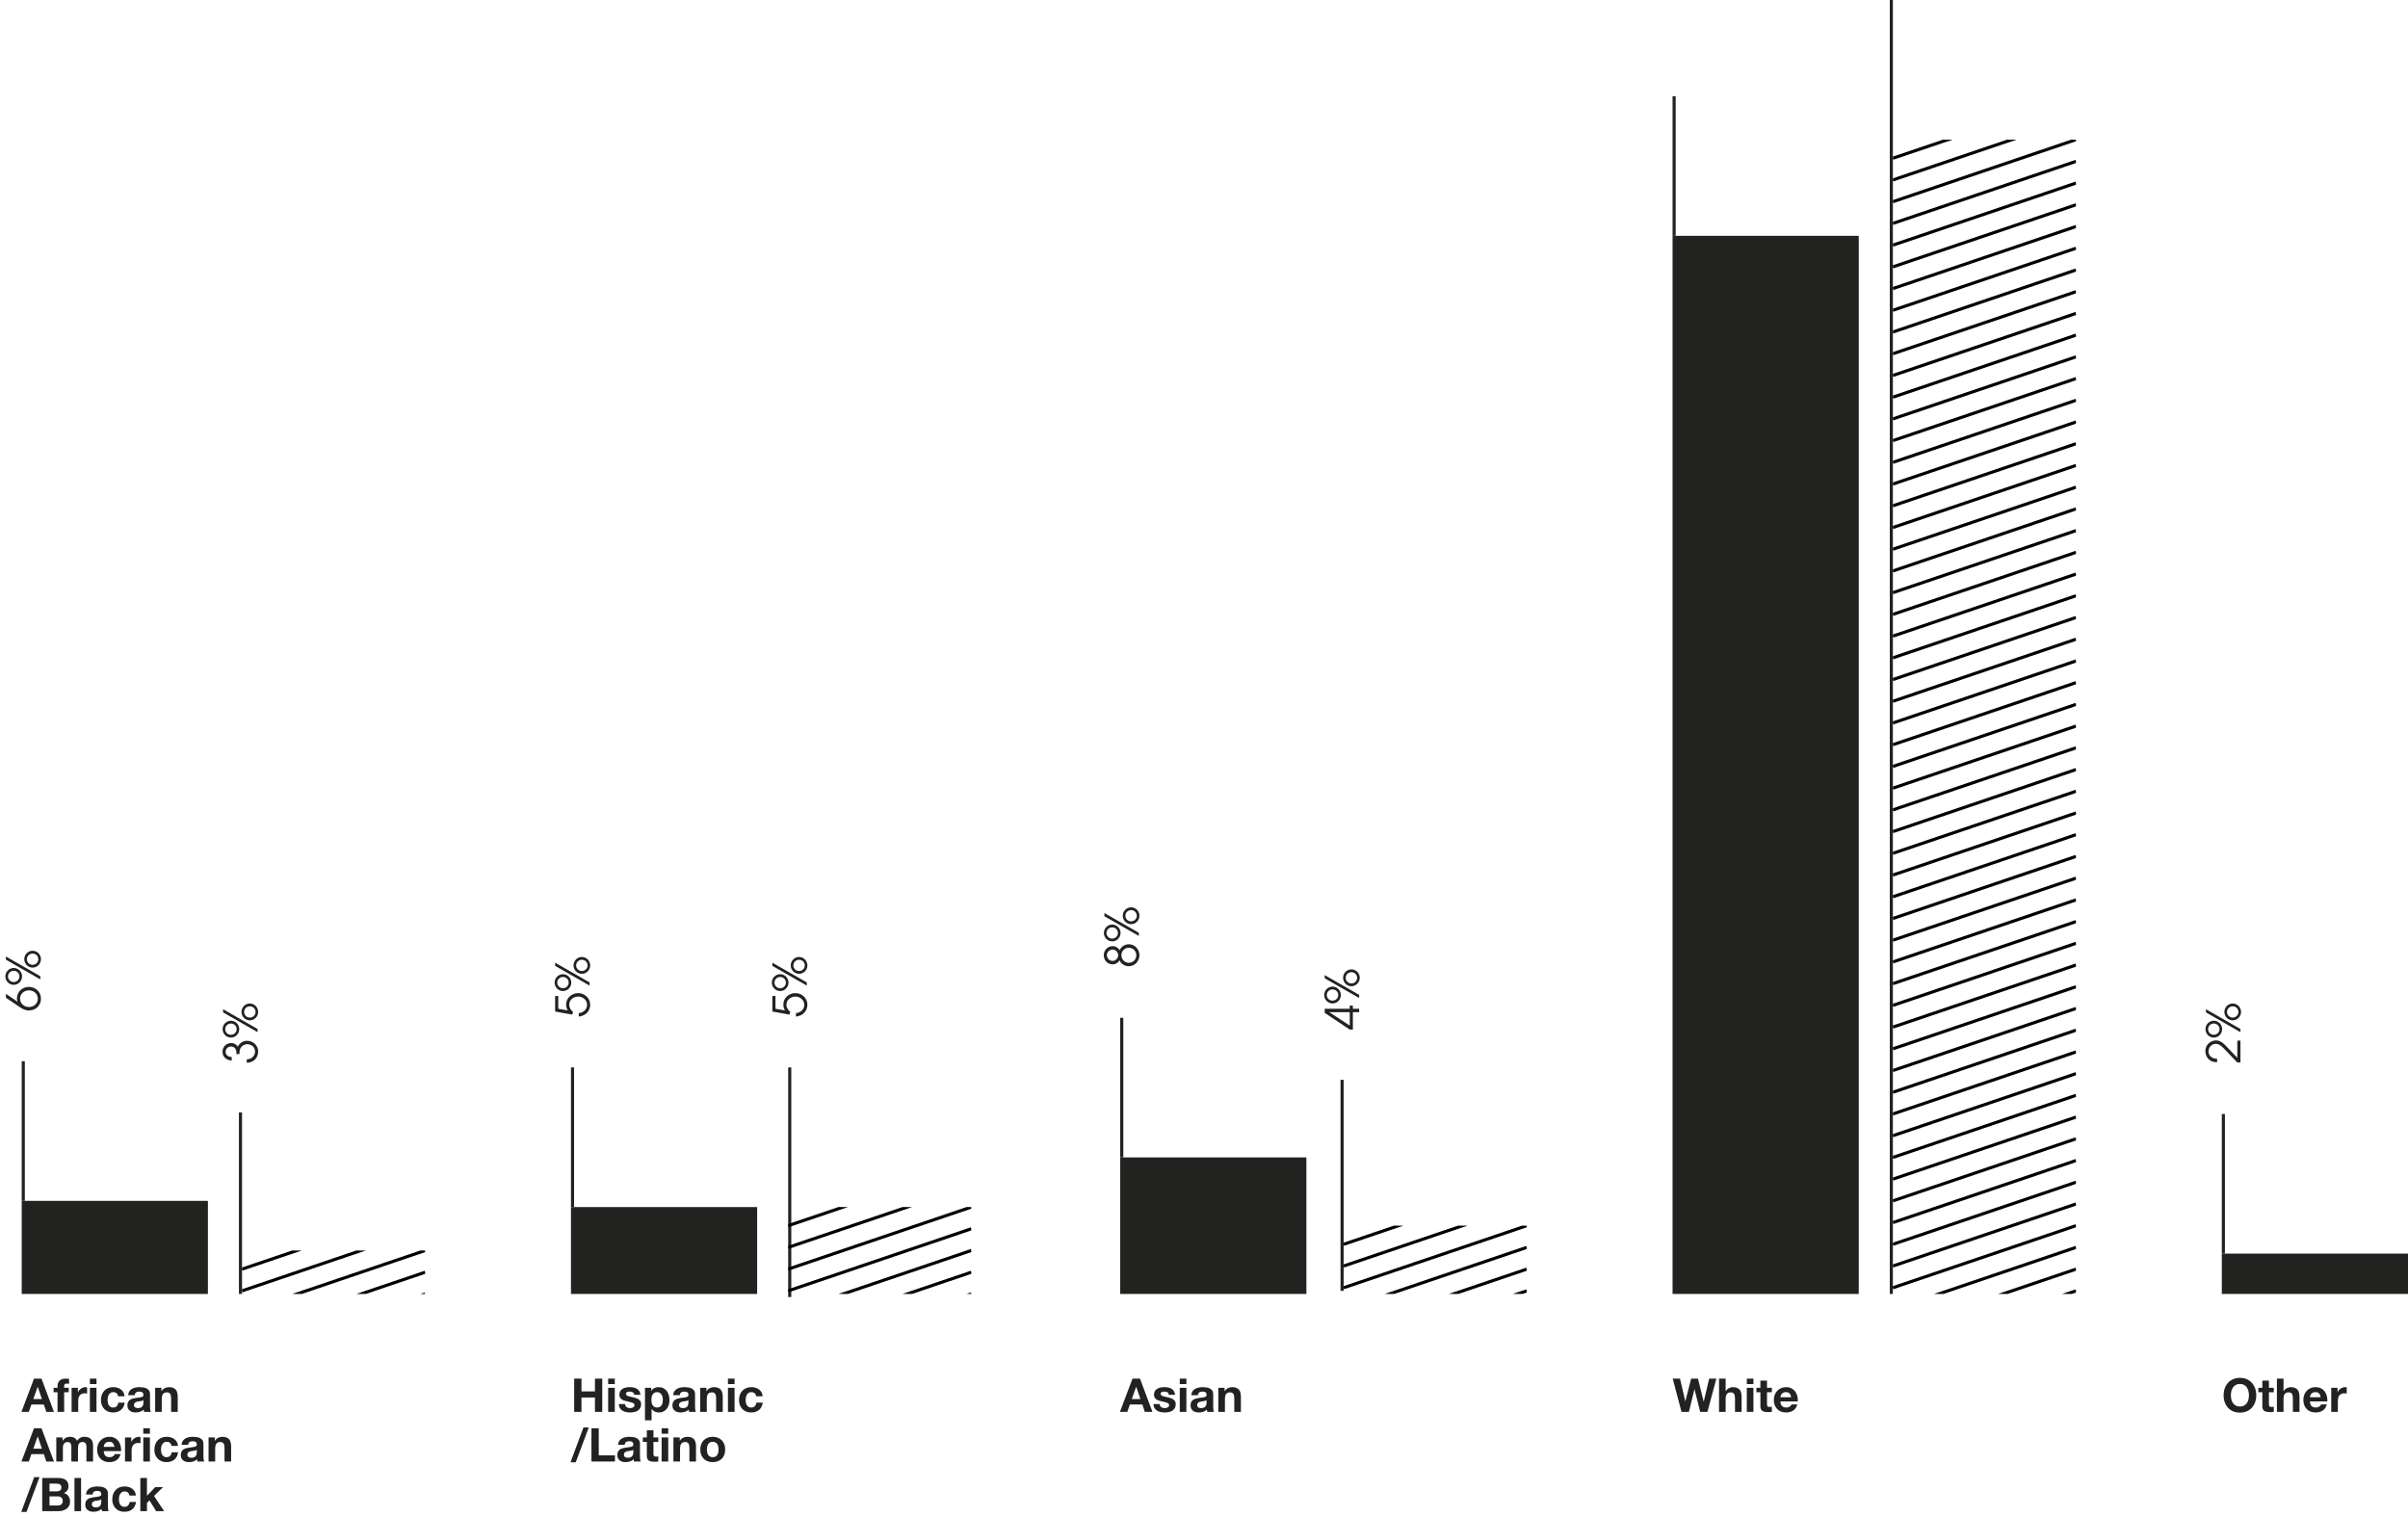 <svg width="776" height="489" viewBox="0 0 776 489" fill="none" xmlns="http://www.w3.org/2000/svg">
<path d="M9.31 318.05C7.18 318.05 5.455 319.625 5.455 321.785C5.455 322.145 5.545 322.505 5.695 322.82L5.68 322.85L1.915 320.285L1.915 321.545L5.995 324.305C7.015 324.995 7.975 325.64 9.25 325.64C11.47 325.64 13.195 324.11 13.195 321.845C13.195 319.655 11.47 318.05 9.31 318.05ZM9.325 319.16C10.87 319.16 12.19 320.24 12.19 321.845C12.19 323.405 10.87 324.53 9.355 324.53C7.825 324.53 6.46 323.45 6.46 321.845C6.46 320.255 7.795 319.16 9.325 319.16ZM4.42 311.949C2.935 311.949 1.735 313.179 1.735 314.664C1.735 316.149 2.935 317.379 4.42 317.379C5.905 317.379 7.105 316.149 7.105 314.664C7.105 313.179 5.905 311.949 4.42 311.949ZM1.9 308.244L1.9 309.264L13 315.624L13 314.604L1.9 308.244ZM10.51 306.399C9.025 306.399 7.825 307.629 7.825 309.114C7.825 310.599 9.025 311.829 10.51 311.829C11.995 311.829 13.195 310.599 13.195 309.114C13.195 307.629 11.995 306.399 10.51 306.399ZM4.42 312.849C5.44 312.849 6.265 313.644 6.265 314.664C6.265 315.684 5.44 316.479 4.42 316.479C3.4 316.479 2.575 315.684 2.575 314.664C2.575 313.644 3.4 312.849 4.42 312.849ZM10.51 307.299C11.53 307.299 12.355 308.094 12.355 309.114C12.355 310.134 11.53 310.929 10.51 310.929C9.49 310.929 8.665 310.134 8.665 309.114C8.665 308.094 9.49 307.299 10.51 307.299Z" fill="#222220"/>
<path d="M186.325 320.05C184.225 320.05 182.44 321.61 182.44 323.755C182.44 324.445 182.635 325.045 182.965 325.645L179.905 325.09L179.905 320.98L178.9 320.98L178.9 325.975L184.375 326.98L184.69 326.11C183.97 325.555 183.43 324.745 183.43 323.8C183.43 322.21 184.825 321.16 186.325 321.16C187.81 321.16 189.19 322.27 189.19 323.815C189.19 325.345 187.96 326.35 186.505 326.5L186.505 327.61C188.08 327.4 189.4 326.65 189.955 325.105C190.105 324.7 190.195 324.25 190.195 323.815C190.195 321.685 188.425 320.05 186.325 320.05ZM181.42 313.949C179.935 313.949 178.735 315.179 178.735 316.664C178.735 318.149 179.935 319.379 181.42 319.379C182.905 319.379 184.105 318.149 184.105 316.664C184.105 315.179 182.905 313.949 181.42 313.949ZM178.9 310.244L178.9 311.264L190 317.624L190 316.604L178.9 310.244ZM187.51 308.399C186.025 308.399 184.825 309.629 184.825 311.114C184.825 312.599 186.025 313.829 187.51 313.829C188.995 313.829 190.195 312.599 190.195 311.114C190.195 309.629 188.995 308.399 187.51 308.399ZM181.42 314.849C182.44 314.849 183.265 315.644 183.265 316.664C183.265 317.684 182.44 318.479 181.42 318.479C180.4 318.479 179.575 317.684 179.575 316.664C179.575 315.644 180.4 314.849 181.42 314.849ZM187.51 309.299C188.53 309.299 189.355 310.094 189.355 311.114C189.355 312.134 188.53 312.929 187.51 312.929C186.49 312.929 185.665 312.134 185.665 311.114C185.665 310.094 186.49 309.299 187.51 309.299Z" fill="#222220"/>
<path d="M363.775 304.305C362.47 304.305 361.36 305.055 360.805 306.225C360.385 305.46 359.515 304.905 358.63 304.905C356.98 304.905 355.705 306.195 355.705 307.845C355.705 309.48 356.935 310.785 358.585 310.785C359.515 310.785 360.31 310.245 360.805 309.48C361.27 310.65 362.53 311.385 363.775 311.385C365.71 311.385 367.195 309.72 367.195 307.83C367.195 305.94 365.695 304.305 363.775 304.305ZM358.54 306.015C359.545 306.015 360.34 306.84 360.34 307.83C360.34 308.805 359.53 309.675 358.54 309.675C357.505 309.675 356.71 308.85 356.71 307.815C356.71 306.81 357.55 306.015 358.54 306.015ZM363.775 305.415C365.095 305.415 366.19 306.48 366.19 307.815C366.19 309.225 365.14 310.275 363.73 310.275C362.44 310.275 361.375 309.135 361.375 307.86C361.375 306.525 362.425 305.415 363.775 305.415ZM358.42 297.949C356.935 297.949 355.735 299.179 355.735 300.664C355.735 302.149 356.935 303.379 358.42 303.379C359.905 303.379 361.105 302.149 361.105 300.664C361.105 299.179 359.905 297.949 358.42 297.949ZM355.9 294.244L355.9 295.264L367 301.624L367 300.604L355.9 294.244ZM364.51 292.399C363.025 292.399 361.825 293.629 361.825 295.114C361.825 296.599 363.025 297.829 364.51 297.829C365.995 297.829 367.195 296.599 367.195 295.114C367.195 293.629 365.995 292.399 364.51 292.399ZM358.42 298.849C359.44 298.849 360.265 299.644 360.265 300.664C360.265 301.684 359.44 302.479 358.42 302.479C357.4 302.479 356.575 301.684 356.575 300.664C356.575 299.644 357.4 298.849 358.42 298.849ZM364.51 293.299C365.53 293.299 366.355 294.094 366.355 295.114C366.355 296.134 365.53 296.929 364.51 296.929C363.49 296.929 362.665 296.134 362.665 295.114C362.665 294.094 363.49 293.299 364.51 293.299Z" fill="#222220"/>
<path d="M714.08 335.29C713.645 335.29 713.21 335.395 712.82 335.56C711.5 336.115 710.705 337.3 710.705 338.74C710.705 339.22 710.795 339.7 710.975 340.15C711.56 341.665 712.88 342.31 714.455 342.31L714.485 342.31L714.485 341.2C712.985 341.2 711.71 340.405 711.71 338.8C711.71 337.51 712.76 336.4 714.065 336.4C715.385 336.4 716.405 337.63 717.245 338.5L720.995 342.4L722 342.4L722 335.35L720.995 335.35L720.995 340.9L717.59 337.33C716.615 336.295 715.595 335.29 714.08 335.29ZM713.42 328.949C711.935 328.949 710.735 330.179 710.735 331.664C710.735 333.149 711.935 334.379 713.42 334.379C714.905 334.379 716.105 333.149 716.105 331.664C716.105 330.179 714.905 328.949 713.42 328.949ZM710.9 325.244L710.9 326.264L722 332.624L722 331.604L710.9 325.244ZM719.51 323.399C718.025 323.399 716.825 324.629 716.825 326.114C716.825 327.599 718.025 328.829 719.51 328.829C720.995 328.829 722.195 327.599 722.195 326.114C722.195 324.629 720.995 323.399 719.51 323.399ZM713.42 329.849C714.44 329.849 715.265 330.644 715.265 331.664C715.265 332.684 714.44 333.479 713.42 333.479C712.4 333.479 711.575 332.684 711.575 331.664C711.575 330.644 712.4 329.849 713.42 329.849ZM719.51 324.299C720.53 324.299 721.355 325.094 721.355 326.114C721.355 327.134 720.53 327.929 719.51 327.929C718.49 327.929 717.665 327.134 717.665 326.114C717.665 325.094 718.49 324.299 719.51 324.299Z" fill="#222220"/>
<path d="M79.58 335.41C78.305 335.41 77.225 336.175 76.64 337.285C76.085 336.58 75.5 336.145 74.555 336.145C72.95 336.145 71.705 337.33 71.705 338.95C71.705 340.66 73.04 341.71 74.675 341.755L74.675 340.645C73.685 340.645 72.71 340.075 72.71 338.98C72.71 337.96 73.46 337.255 74.465 337.255C75.65 337.255 76.205 338.23 76.205 339.325C76.205 339.445 76.19 339.58 76.19 339.7L77.165 339.7C77.18 339.28 77.165 338.83 77.27 338.41C77.54 337.33 78.515 336.52 79.64 336.52C81.065 336.52 82.19 337.435 82.19 338.905C82.19 339.775 81.755 340.54 81.005 340.99C80.525 341.275 80.075 341.335 79.52 341.38L79.52 342.49C81.08 342.43 82.37 341.74 82.94 340.225C83.105 339.82 83.195 339.355 83.195 338.905C83.195 336.88 81.575 335.41 79.58 335.41ZM74.42 328.949C72.935 328.949 71.735 330.179 71.735 331.664C71.735 333.149 72.935 334.379 74.42 334.379C75.905 334.379 77.105 333.149 77.105 331.664C77.105 330.179 75.905 328.949 74.42 328.949ZM71.9 325.244L71.9 326.264L83 332.624L83 331.604L71.9 325.244ZM80.51 323.399C79.025 323.399 77.825 324.629 77.825 326.114C77.825 327.599 79.025 328.829 80.51 328.829C81.995 328.829 83.195 327.599 83.195 326.114C83.195 324.629 81.995 323.399 80.51 323.399ZM74.42 329.849C75.44 329.849 76.265 330.644 76.265 331.664C76.265 332.684 75.44 333.479 74.42 333.479C73.4 333.479 72.575 332.684 72.575 331.664C72.575 330.644 73.4 329.849 74.42 329.849ZM80.51 324.299C81.53 324.299 82.355 325.094 82.355 326.114C82.355 327.134 81.53 327.929 80.51 327.929C79.49 327.929 78.665 327.134 78.665 326.114C78.665 325.094 79.49 324.299 80.51 324.299Z" fill="#222220"/>
<path d="M256.325 320.05C254.225 320.05 252.44 321.61 252.44 323.755C252.44 324.445 252.635 325.045 252.965 325.645L249.905 325.09L249.905 320.98L248.9 320.98L248.9 325.975L254.375 326.98L254.69 326.11C253.97 325.555 253.43 324.745 253.43 323.8C253.43 322.21 254.825 321.16 256.325 321.16C257.81 321.16 259.19 322.27 259.19 323.815C259.19 325.345 257.96 326.35 256.505 326.5L256.505 327.61C258.08 327.4 259.4 326.65 259.955 325.105C260.105 324.7 260.195 324.25 260.195 323.815C260.195 321.685 258.425 320.05 256.325 320.05ZM251.42 313.949C249.935 313.949 248.735 315.179 248.735 316.664C248.735 318.149 249.935 319.379 251.42 319.379C252.905 319.379 254.105 318.149 254.105 316.664C254.105 315.179 252.905 313.949 251.42 313.949ZM248.9 310.244L248.9 311.264L260 317.624L260 316.604L248.9 310.244ZM257.51 308.399C256.025 308.399 254.825 309.629 254.825 311.114C254.825 312.599 256.025 313.829 257.51 313.829C258.995 313.829 260.195 312.599 260.195 311.114C260.195 309.629 258.995 308.399 257.51 308.399ZM251.42 314.849C252.44 314.849 253.265 315.644 253.265 316.664C253.265 317.684 252.44 318.479 251.42 318.479C250.4 318.479 249.575 317.684 249.575 316.664C249.575 315.644 250.4 314.849 251.42 314.849ZM257.51 309.299C258.53 309.299 259.355 310.094 259.355 311.114C259.355 312.134 258.53 312.929 257.51 312.929C256.49 312.929 255.665 312.134 255.665 311.114C255.665 310.094 256.49 309.299 257.51 309.299Z" fill="#222220"/>
<path d="M435.975 324.08L434.97 324.08L434.97 325.085L426.9 325.085L426.9 326.405L434.97 331.79L435.975 331.79L435.975 326.195L438 326.195L438 325.085L435.975 325.085L435.975 324.08ZM434.97 326.195L434.97 330.515L428.43 326.225L428.43 326.195L434.97 326.195ZM429.42 317.949C427.935 317.949 426.735 319.179 426.735 320.664C426.735 322.149 427.935 323.379 429.42 323.379C430.905 323.379 432.105 322.149 432.105 320.664C432.105 319.179 430.905 317.949 429.42 317.949ZM426.9 314.244L426.9 315.264L438 321.624L438 320.604L426.9 314.244ZM435.51 312.399C434.025 312.399 432.825 313.629 432.825 315.114C432.825 316.599 434.025 317.829 435.51 317.829C436.995 317.829 438.195 316.599 438.195 315.114C438.195 313.629 436.995 312.399 435.51 312.399ZM429.42 318.849C430.44 318.849 431.265 319.644 431.265 320.664C431.265 321.684 430.44 322.479 429.42 322.479C428.4 322.479 427.575 321.684 427.575 320.664C427.575 319.644 428.4 318.849 429.42 318.849ZM435.51 313.299C436.53 313.299 437.355 314.094 437.355 315.114C437.355 316.134 436.53 316.929 435.51 316.929C434.49 316.929 433.665 316.134 433.665 315.114C433.665 314.094 434.49 313.299 435.51 313.299Z" fill="#222220"/>
<path d="M67 387H7V417.001H67V387Z" fill="#222220"/>
<path d="M10.735 450.86L12.13 446.93H12.16L13.51 450.86H10.735ZM10.96 444.29L6.91 455H9.28L10.12 452.615H14.125L14.935 455H17.38L13.375 444.29H10.96ZM18.544 448.67V455H20.674V448.67H22.144V447.245H20.674V446.78C20.674 446.46 20.734 446.235 20.854 446.105C20.984 445.965 21.194 445.895 21.484 445.895C21.754 445.895 22.014 445.91 22.264 445.94V444.35C22.084 444.34 21.899 444.33 21.709 444.32C21.519 444.3 21.329 444.29 21.139 444.29C20.269 444.29 19.619 444.51 19.189 444.95C18.759 445.39 18.544 445.955 18.544 446.645V447.245H17.269V448.67H18.544ZM23.074 447.245L23.074 455H25.204L25.204 451.505C25.204 451.155 25.239 450.83 25.309 450.53C25.379 450.23 25.494 449.97 25.654 449.75C25.824 449.52 26.044 449.34 26.314 449.21C26.584 449.08 26.914 449.015 27.304 449.015C27.434 449.015 27.569 449.025 27.709 449.045C27.849 449.055 27.969 449.07 28.069 449.09V447.11C27.899 447.06 27.744 447.035 27.604 447.035C27.334 447.035 27.074 447.075 26.824 447.155C26.574 447.235 26.339 447.35 26.119 447.5C25.899 447.64 25.704 447.815 25.534 448.025C25.364 448.225 25.229 448.445 25.129 448.685H25.099V447.245H23.074ZM31.094 446.045V444.29H28.964V446.045H31.094ZM28.964 447.245L28.964 455H31.094L31.094 447.245H28.964ZM38.051 449.975H40.136C40.106 449.475 39.986 449.045 39.776 448.685C39.566 448.315 39.291 448.01 38.951 447.77C38.621 447.52 38.241 447.335 37.811 447.215C37.391 447.095 36.951 447.035 36.491 447.035C35.861 447.035 35.301 447.14 34.811 447.35C34.321 447.56 33.906 447.855 33.566 448.235C33.226 448.605 32.966 449.05 32.786 449.57C32.616 450.08 32.531 450.635 32.531 451.235C32.531 451.815 32.626 452.35 32.816 452.84C33.006 453.32 33.271 453.735 33.611 454.085C33.951 454.435 34.361 454.71 34.841 454.91C35.331 455.1 35.866 455.195 36.446 455.195C37.476 455.195 38.321 454.925 38.981 454.385C39.641 453.845 40.041 453.06 40.181 452.03H38.126C38.056 452.51 37.881 452.895 37.601 453.185C37.331 453.465 36.941 453.605 36.431 453.605C36.101 453.605 35.821 453.53 35.591 453.38C35.361 453.23 35.176 453.04 35.036 452.81C34.906 452.57 34.811 452.305 34.751 452.015C34.691 451.725 34.661 451.44 34.661 451.16C34.661 450.87 34.691 450.58 34.751 450.29C34.811 449.99 34.911 449.72 35.051 449.48C35.201 449.23 35.391 449.03 35.621 448.88C35.851 448.72 36.136 448.64 36.476 448.64C37.386 448.64 37.911 449.085 38.051 449.975ZM41.294 449.63H43.424C43.464 449.21 43.604 448.91 43.844 448.73C44.084 448.55 44.414 448.46 44.834 448.46C45.024 448.46 45.199 448.475 45.359 448.505C45.529 448.525 45.674 448.575 45.794 448.655C45.924 448.725 46.024 448.83 46.094 448.97C46.174 449.1 46.214 449.28 46.214 449.51C46.224 449.73 46.159 449.9 46.019 450.02C45.879 450.13 45.689 450.215 45.449 450.275C45.209 450.335 44.934 450.38 44.624 450.41C44.314 450.44 43.999 450.48 43.679 450.53C43.359 450.58 43.039 450.65 42.719 450.74C42.409 450.82 42.129 450.945 41.879 451.115C41.639 451.285 41.439 451.515 41.279 451.805C41.129 452.085 41.054 452.445 41.054 452.885C41.054 453.285 41.119 453.63 41.249 453.92C41.389 454.21 41.579 454.45 41.819 454.64C42.059 454.83 42.339 454.97 42.659 455.06C42.979 455.15 43.324 455.195 43.694 455.195C44.174 455.195 44.644 455.125 45.104 454.985C45.564 454.845 45.964 454.6 46.304 454.25C46.314 454.38 46.329 454.51 46.349 454.64C46.379 454.76 46.414 454.88 46.454 455H48.614C48.514 454.84 48.444 454.6 48.404 454.28C48.364 453.96 48.344 453.625 48.344 453.275V449.24C48.344 448.77 48.239 448.395 48.029 448.115C47.819 447.825 47.549 447.6 47.219 447.44C46.889 447.28 46.524 447.175 46.124 447.125C45.724 447.065 45.329 447.035 44.939 447.035C44.509 447.035 44.079 447.08 43.649 447.17C43.229 447.25 42.849 447.39 42.509 447.59C42.169 447.79 41.889 448.055 41.669 448.385C41.449 448.715 41.324 449.13 41.294 449.63ZM46.214 451.205V452C46.214 452.12 46.199 452.28 46.169 452.48C46.149 452.68 46.084 452.88 45.974 453.08C45.864 453.27 45.694 453.435 45.464 453.575C45.234 453.715 44.909 453.785 44.489 453.785C44.319 453.785 44.154 453.77 43.994 453.74C43.834 453.71 43.694 453.66 43.574 453.59C43.454 453.51 43.359 453.405 43.289 453.275C43.219 453.145 43.184 452.985 43.184 452.795C43.184 452.595 43.219 452.43 43.289 452.3C43.359 452.17 43.449 452.065 43.559 451.985C43.679 451.895 43.814 451.825 43.964 451.775C44.124 451.725 44.284 451.685 44.444 451.655C44.614 451.625 44.784 451.6 44.954 451.58C45.124 451.56 45.284 451.535 45.434 451.505C45.594 451.475 45.739 451.44 45.869 451.4C46.009 451.35 46.124 451.285 46.214 451.205ZM49.998 447.245V455H52.127V450.935C52.127 450.145 52.258 449.58 52.517 449.24C52.778 448.89 53.197 448.715 53.778 448.715C54.288 448.715 54.642 448.875 54.843 449.195C55.042 449.505 55.142 449.98 55.142 450.62V455H57.273V450.23C57.273 449.75 57.227 449.315 57.138 448.925C57.057 448.525 56.913 448.19 56.703 447.92C56.492 447.64 56.203 447.425 55.833 447.275C55.472 447.115 55.008 447.035 54.438 447.035C53.987 447.035 53.547 447.14 53.117 447.35C52.688 447.55 52.337 447.875 52.068 448.325H52.023V447.245H49.998ZM10.735 466.86L12.13 462.93H12.16L13.51 466.86H10.735ZM10.96 460.29L6.91 471H9.28L10.12 468.615H14.125L14.935 471H17.38L13.375 460.29H10.96ZM18.139 463.245L18.139 471H20.269L20.269 466.5C20.269 466.12 20.324 465.815 20.434 465.585C20.544 465.345 20.674 465.165 20.824 465.045C20.984 464.915 21.144 464.83 21.304 464.79C21.474 464.74 21.609 464.715 21.709 464.715C22.049 464.715 22.304 464.775 22.474 464.895C22.654 465.005 22.779 465.155 22.849 465.345C22.929 465.535 22.974 465.745 22.984 465.975C22.994 466.195 22.999 466.42 22.999 466.65L22.999 471H25.129V466.68C25.129 466.44 25.144 466.205 25.174 465.975C25.214 465.735 25.284 465.525 25.384 465.345C25.494 465.155 25.639 465.005 25.819 464.895C26.009 464.775 26.254 464.715 26.554 464.715C26.854 464.715 27.089 464.765 27.259 464.865C27.439 464.965 27.574 465.1 27.664 465.27C27.754 465.44 27.809 465.64 27.829 465.87C27.849 466.1 27.859 466.345 27.859 466.605V471H29.989V465.81C29.989 465.31 29.919 464.885 29.779 464.535C29.639 464.175 29.444 463.885 29.194 463.665C28.944 463.445 28.644 463.285 28.294 463.185C27.944 463.085 27.564 463.035 27.154 463.035C26.614 463.035 26.144 463.165 25.744 463.425C25.354 463.685 25.044 463.985 24.814 464.325C24.604 463.845 24.294 463.51 23.884 463.32C23.484 463.13 23.039 463.035 22.549 463.035C22.039 463.035 21.584 463.145 21.184 463.365C20.794 463.585 20.459 463.895 20.179 464.295H20.149V463.245H18.139ZM36.892 466.29H33.427C33.437 466.14 33.467 465.97 33.517 465.78C33.577 465.59 33.672 465.41 33.802 465.24C33.942 465.07 34.122 464.93 34.342 464.82C34.572 464.7 34.857 464.64 35.197 464.64C35.717 464.64 36.102 464.78 36.352 465.06C36.612 465.34 36.792 465.75 36.892 466.29ZM33.427 467.64H39.022C39.062 467.04 39.012 466.465 38.872 465.915C38.732 465.365 38.502 464.875 38.182 464.445C37.872 464.015 37.472 463.675 36.982 463.425C36.492 463.165 35.917 463.035 35.257 463.035C34.667 463.035 34.127 463.14 33.637 463.35C33.157 463.56 32.742 463.85 32.392 464.22C32.042 464.58 31.772 465.01 31.582 465.51C31.392 466.01 31.297 466.55 31.297 467.13C31.297 467.73 31.387 468.28 31.567 468.78C31.757 469.28 32.022 469.71 32.362 470.07C32.702 470.43 33.117 470.71 33.607 470.91C34.097 471.1 34.647 471.195 35.257 471.195C36.137 471.195 36.887 470.995 37.507 470.595C38.127 470.195 38.587 469.53 38.887 468.6H37.012C36.942 468.84 36.752 469.07 36.442 469.29C36.132 469.5 35.762 469.605 35.332 469.605C34.732 469.605 34.272 469.45 33.952 469.14C33.632 468.83 33.457 468.33 33.427 467.64ZM40.286 463.245V471H42.416V467.505C42.416 467.155 42.451 466.83 42.521 466.53C42.591 466.23 42.706 465.97 42.866 465.75C43.036 465.52 43.256 465.34 43.526 465.21C43.796 465.08 44.126 465.015 44.516 465.015C44.646 465.015 44.781 465.025 44.921 465.045C45.061 465.055 45.181 465.07 45.281 465.09V463.11C45.111 463.06 44.956 463.035 44.816 463.035C44.546 463.035 44.286 463.075 44.036 463.155C43.786 463.235 43.551 463.35 43.331 463.5C43.111 463.64 42.916 463.815 42.746 464.025C42.576 464.225 42.441 464.445 42.341 464.685H42.311V463.245H40.286ZM48.306 462.045V460.29H46.176V462.045H48.306ZM46.176 463.245V471H48.306V463.245H46.176ZM55.263 465.975H57.348C57.318 465.475 57.198 465.045 56.988 464.685C56.778 464.315 56.503 464.01 56.163 463.77C55.833 463.52 55.453 463.335 55.023 463.215C54.603 463.095 54.163 463.035 53.703 463.035C53.073 463.035 52.513 463.14 52.023 463.35C51.533 463.56 51.118 463.855 50.778 464.235C50.438 464.605 50.178 465.05 49.998 465.57C49.828 466.08 49.743 466.635 49.743 467.235C49.743 467.815 49.838 468.35 50.028 468.84C50.218 469.32 50.483 469.735 50.823 470.085C51.163 470.435 51.573 470.71 52.053 470.91C52.543 471.1 53.078 471.195 53.658 471.195C54.688 471.195 55.533 470.925 56.193 470.385C56.853 469.845 57.253 469.06 57.393 468.03H55.338C55.268 468.51 55.093 468.895 54.813 469.185C54.543 469.465 54.153 469.605 53.643 469.605C53.313 469.605 53.033 469.53 52.803 469.38C52.573 469.23 52.388 469.04 52.248 468.81C52.118 468.57 52.023 468.305 51.963 468.015C51.903 467.725 51.873 467.44 51.873 467.16C51.873 466.87 51.903 466.58 51.963 466.29C52.023 465.99 52.123 465.72 52.263 465.48C52.413 465.23 52.603 465.03 52.833 464.88C53.063 464.72 53.348 464.64 53.688 464.64C54.598 464.64 55.123 465.085 55.263 465.975ZM58.506 465.63H60.636C60.676 465.21 60.816 464.91 61.056 464.73C61.296 464.55 61.626 464.46 62.046 464.46C62.236 464.46 62.411 464.475 62.571 464.505C62.741 464.525 62.886 464.575 63.006 464.655C63.136 464.725 63.236 464.83 63.306 464.97C63.386 465.1 63.426 465.28 63.426 465.51C63.436 465.73 63.371 465.9 63.231 466.02C63.091 466.13 62.901 466.215 62.661 466.275C62.421 466.335 62.146 466.38 61.836 466.41C61.526 466.44 61.211 466.48 60.891 466.53C60.571 466.58 60.251 466.65 59.931 466.74C59.621 466.82 59.341 466.945 59.091 467.115C58.851 467.285 58.651 467.515 58.491 467.805C58.341 468.085 58.266 468.445 58.266 468.885C58.266 469.285 58.331 469.63 58.461 469.92C58.601 470.21 58.791 470.45 59.031 470.64C59.271 470.83 59.551 470.97 59.871 471.06C60.191 471.15 60.536 471.195 60.906 471.195C61.386 471.195 61.856 471.125 62.316 470.985C62.776 470.845 63.176 470.6 63.516 470.25C63.526 470.38 63.541 470.51 63.561 470.64C63.591 470.76 63.626 470.88 63.666 471H65.826C65.726 470.84 65.656 470.6 65.616 470.28C65.576 469.96 65.556 469.625 65.556 469.275V465.24C65.556 464.77 65.451 464.395 65.241 464.115C65.031 463.825 64.761 463.6 64.431 463.44C64.101 463.28 63.736 463.175 63.336 463.125C62.936 463.065 62.541 463.035 62.151 463.035C61.721 463.035 61.291 463.08 60.861 463.17C60.441 463.25 60.061 463.39 59.721 463.59C59.381 463.79 59.101 464.055 58.881 464.385C58.661 464.715 58.536 465.13 58.506 465.63ZM63.426 467.205V468C63.426 468.12 63.411 468.28 63.381 468.48C63.361 468.68 63.296 468.88 63.186 469.08C63.076 469.27 62.906 469.435 62.676 469.575C62.446 469.715 62.121 469.785 61.701 469.785C61.531 469.785 61.366 469.77 61.206 469.74C61.046 469.71 60.906 469.66 60.786 469.59C60.666 469.51 60.571 469.405 60.501 469.275C60.431 469.145 60.396 468.985 60.396 468.795C60.396 468.595 60.431 468.43 60.501 468.3C60.571 468.17 60.661 468.065 60.771 467.985C60.891 467.895 61.026 467.825 61.176 467.775C61.336 467.725 61.496 467.685 61.656 467.655C61.826 467.625 61.996 467.6 62.166 467.58C62.336 467.56 62.496 467.535 62.646 467.505C62.806 467.475 62.951 467.44 63.081 467.4C63.221 467.35 63.336 467.285 63.426 467.205ZM67.209 463.245V471H69.339V466.935C69.339 466.145 69.469 465.58 69.729 465.24C69.989 464.89 70.409 464.715 70.989 464.715C71.499 464.715 71.854 464.875 72.054 465.195C72.254 465.505 72.354 465.98 72.354 466.62V471H74.484V466.23C74.484 465.75 74.439 465.315 74.349 464.925C74.269 464.525 74.124 464.19 73.914 463.92C73.704 463.64 73.414 463.425 73.044 463.275C72.684 463.115 72.219 463.035 71.649 463.035C71.199 463.035 70.759 463.14 70.329 463.35C69.899 463.55 69.549 463.875 69.279 464.325H69.234V463.245H67.209ZM11.02 476.035L6.85 487.24H8.545L12.73 476.035H11.02ZM15.956 480.625L15.956 478.12H18.161C18.371 478.12 18.571 478.14 18.761 478.18C18.961 478.21 19.136 478.27 19.286 478.36C19.436 478.45 19.556 478.575 19.646 478.735C19.736 478.895 19.781 479.1 19.781 479.35C19.781 479.8 19.646 480.125 19.376 480.325C19.106 480.525 18.761 480.625 18.341 480.625H15.956ZM13.601 476.29L13.601 487H18.791C19.271 487 19.736 486.94 20.186 486.82C20.646 486.7 21.051 486.515 21.401 486.265C21.761 486.015 22.046 485.695 22.256 485.305C22.466 484.905 22.571 484.435 22.571 483.895C22.571 483.225 22.406 482.655 22.076 482.185C21.756 481.705 21.266 481.37 20.606 481.18C21.086 480.95 21.446 480.655 21.686 480.295C21.936 479.935 22.061 479.485 22.061 478.945C22.061 478.445 21.976 478.025 21.806 477.685C21.646 477.345 21.416 477.075 21.116 476.875C20.816 476.665 20.456 476.515 20.036 476.425C19.616 476.335 19.151 476.29 18.641 476.29H13.601ZM15.956 485.17V482.23H18.521C19.031 482.23 19.441 482.35 19.751 482.59C20.061 482.82 20.216 483.21 20.216 483.76C20.216 484.04 20.166 484.27 20.066 484.45C19.976 484.63 19.851 484.775 19.691 484.885C19.531 484.985 19.346 485.06 19.136 485.11C18.926 485.15 18.706 485.17 18.476 485.17H15.956ZM23.998 476.29V487H26.128V476.29H23.998ZM27.715 481.63H29.845C29.885 481.21 30.025 480.91 30.265 480.73C30.505 480.55 30.835 480.46 31.255 480.46C31.445 480.46 31.62 480.475 31.78 480.505C31.95 480.525 32.095 480.575 32.215 480.655C32.345 480.725 32.445 480.83 32.515 480.97C32.595 481.1 32.635 481.28 32.635 481.51C32.645 481.73 32.58 481.9 32.44 482.02C32.3 482.13 32.11 482.215 31.87 482.275C31.63 482.335 31.355 482.38 31.045 482.41C30.735 482.44 30.42 482.48 30.1 482.53C29.78 482.58 29.46 482.65 29.14 482.74C28.83 482.82 28.55 482.945 28.3 483.115C28.06 483.285 27.86 483.515 27.7 483.805C27.55 484.085 27.475 484.445 27.475 484.885C27.475 485.285 27.54 485.63 27.67 485.92C27.81 486.21 28 486.45 28.24 486.64C28.48 486.83 28.76 486.97 29.08 487.06C29.4 487.15 29.745 487.195 30.115 487.195C30.595 487.195 31.065 487.125 31.525 486.985C31.985 486.845 32.385 486.6 32.725 486.25C32.735 486.38 32.75 486.51 32.77 486.64C32.8 486.76 32.835 486.88 32.875 487H35.035C34.935 486.84 34.865 486.6 34.825 486.28C34.785 485.96 34.765 485.625 34.765 485.275V481.24C34.765 480.77 34.66 480.395 34.45 480.115C34.24 479.825 33.97 479.6 33.64 479.44C33.31 479.28 32.945 479.175 32.545 479.125C32.145 479.065 31.75 479.035 31.36 479.035C30.93 479.035 30.5 479.08 30.07 479.17C29.65 479.25 29.27 479.39 28.93 479.59C28.59 479.79 28.31 480.055 28.09 480.385C27.87 480.715 27.745 481.13 27.715 481.63ZM32.635 483.205V484C32.635 484.12 32.62 484.28 32.59 484.48C32.57 484.68 32.505 484.88 32.395 485.08C32.285 485.27 32.115 485.435 31.885 485.575C31.655 485.715 31.33 485.785 30.91 485.785C30.74 485.785 30.575 485.77 30.415 485.74C30.255 485.71 30.115 485.66 29.995 485.59C29.875 485.51 29.78 485.405 29.71 485.275C29.64 485.145 29.605 484.985 29.605 484.795C29.605 484.595 29.64 484.43 29.71 484.3C29.78 484.17 29.87 484.065 29.98 483.985C30.1 483.895 30.235 483.825 30.385 483.775C30.545 483.725 30.705 483.685 30.865 483.655C31.035 483.625 31.205 483.6 31.375 483.58C31.545 483.56 31.705 483.535 31.855 483.505C32.015 483.475 32.16 483.44 32.29 483.4C32.43 483.35 32.545 483.285 32.635 483.205ZM41.698 481.975H43.783C43.753 481.475 43.633 481.045 43.423 480.685C43.213 480.315 42.938 480.01 42.598 479.77C42.268 479.52 41.888 479.335 41.458 479.215C41.038 479.095 40.598 479.035 40.138 479.035C39.508 479.035 38.948 479.14 38.458 479.35C37.968 479.56 37.553 479.855 37.213 480.235C36.873 480.605 36.613 481.05 36.433 481.57C36.263 482.08 36.178 482.635 36.178 483.235C36.178 483.815 36.273 484.35 36.463 484.84C36.653 485.32 36.918 485.735 37.258 486.085C37.598 486.435 38.008 486.71 38.488 486.91C38.978 487.1 39.513 487.195 40.093 487.195C41.123 487.195 41.968 486.925 42.628 486.385C43.288 485.845 43.688 485.06 43.828 484.03H41.773C41.703 484.51 41.528 484.895 41.248 485.185C40.978 485.465 40.588 485.605 40.078 485.605C39.748 485.605 39.468 485.53 39.238 485.38C39.008 485.23 38.823 485.04 38.683 484.81C38.553 484.57 38.458 484.305 38.398 484.015C38.338 483.725 38.308 483.44 38.308 483.16C38.308 482.87 38.338 482.58 38.398 482.29C38.458 481.99 38.558 481.72 38.698 481.48C38.848 481.23 39.038 481.03 39.268 480.88C39.498 480.72 39.783 480.64 40.123 480.64C41.033 480.64 41.558 481.085 41.698 481.975ZM45.227 476.29V487H47.357V484.33L48.182 483.535L50.312 487H52.892L49.637 482.095L52.562 479.245H50.042L47.357 482.035V476.29H45.227Z" fill="#222220"/>
<path d="M364.735 450.86L366.13 446.93H366.16L367.51 450.86H364.735ZM364.96 444.29L360.91 455H363.28L364.12 452.615H368.125L368.935 455H371.38L367.375 444.29H364.96ZM373.729 452.48H371.704C371.724 453 371.839 453.435 372.049 453.785C372.269 454.125 372.544 454.4 372.874 454.61C373.214 454.82 373.599 454.97 374.029 455.06C374.459 455.15 374.899 455.195 375.349 455.195C375.789 455.195 376.219 455.15 376.639 455.06C377.069 454.98 377.449 454.835 377.779 454.625C378.109 454.415 378.374 454.14 378.574 453.8C378.784 453.45 378.889 453.02 378.889 452.51C378.889 452.15 378.819 451.85 378.679 451.61C378.539 451.36 378.354 451.155 378.124 450.995C377.894 450.825 377.629 450.69 377.329 450.59C377.039 450.49 376.739 450.405 376.429 450.335C376.129 450.265 375.834 450.2 375.544 450.14C375.254 450.08 374.994 450.015 374.764 449.945C374.544 449.865 374.364 449.765 374.224 449.645C374.084 449.525 374.014 449.37 374.014 449.18C374.014 449.02 374.054 448.895 374.134 448.805C374.214 448.705 374.309 448.63 374.419 448.58C374.539 448.53 374.669 448.5 374.809 448.49C374.949 448.47 375.079 448.46 375.199 448.46C375.579 448.46 375.909 448.535 376.189 448.685C376.469 448.825 376.624 449.1 376.654 449.51H378.679C378.639 449.03 378.514 448.635 378.304 448.325C378.104 448.005 377.849 447.75 377.539 447.56C377.229 447.37 376.874 447.235 376.474 447.155C376.084 447.075 375.679 447.035 375.259 447.035C374.839 447.035 374.429 447.075 374.029 447.155C373.629 447.225 373.269 447.355 372.949 447.545C372.629 447.725 372.369 447.975 372.169 448.295C371.979 448.615 371.884 449.025 371.884 449.525C371.884 449.865 371.954 450.155 372.094 450.395C372.234 450.625 372.419 450.82 372.649 450.98C372.879 451.13 373.139 451.255 373.429 451.355C373.729 451.445 374.034 451.525 374.344 451.595C375.104 451.755 375.694 451.915 376.114 452.075C376.544 452.235 376.759 452.475 376.759 452.795C376.759 452.985 376.714 453.145 376.624 453.275C376.534 453.395 376.419 453.495 376.279 453.575C376.149 453.645 375.999 453.7 375.829 453.74C375.669 453.77 375.514 453.785 375.364 453.785C375.154 453.785 374.949 453.76 374.749 453.71C374.559 453.66 374.389 453.585 374.239 453.485C374.089 453.375 373.964 453.24 373.864 453.08C373.774 452.91 373.729 452.71 373.729 452.48ZM382.325 446.045V444.29H380.195V446.045H382.325ZM380.195 447.245V455H382.325V447.245H380.195ZM383.912 449.63H386.042C386.082 449.21 386.222 448.91 386.462 448.73C386.702 448.55 387.032 448.46 387.452 448.46C387.642 448.46 387.817 448.475 387.977 448.505C388.147 448.525 388.292 448.575 388.412 448.655C388.542 448.725 388.642 448.83 388.712 448.97C388.792 449.1 388.832 449.28 388.832 449.51C388.842 449.73 388.777 449.9 388.637 450.02C388.497 450.13 388.307 450.215 388.067 450.275C387.827 450.335 387.552 450.38 387.242 450.41C386.932 450.44 386.617 450.48 386.297 450.53C385.977 450.58 385.657 450.65 385.337 450.74C385.027 450.82 384.747 450.945 384.497 451.115C384.257 451.285 384.057 451.515 383.897 451.805C383.747 452.085 383.672 452.445 383.672 452.885C383.672 453.285 383.737 453.63 383.867 453.92C384.007 454.21 384.197 454.45 384.437 454.64C384.677 454.83 384.957 454.97 385.277 455.06C385.597 455.15 385.942 455.195 386.312 455.195C386.792 455.195 387.262 455.125 387.722 454.985C388.182 454.845 388.582 454.6 388.922 454.25C388.932 454.38 388.947 454.51 388.967 454.64C388.997 454.76 389.032 454.88 389.072 455H391.232C391.132 454.84 391.062 454.6 391.022 454.28C390.982 453.96 390.962 453.625 390.962 453.275V449.24C390.962 448.77 390.857 448.395 390.647 448.115C390.437 447.825 390.167 447.6 389.837 447.44C389.507 447.28 389.142 447.175 388.742 447.125C388.342 447.065 387.947 447.035 387.557 447.035C387.127 447.035 386.697 447.08 386.267 447.17C385.847 447.25 385.467 447.39 385.127 447.59C384.787 447.79 384.507 448.055 384.287 448.385C384.067 448.715 383.942 449.13 383.912 449.63ZM388.832 451.205V452C388.832 452.12 388.817 452.28 388.787 452.48C388.767 452.68 388.702 452.88 388.592 453.08C388.482 453.27 388.312 453.435 388.082 453.575C387.852 453.715 387.527 453.785 387.107 453.785C386.937 453.785 386.772 453.77 386.612 453.74C386.452 453.71 386.312 453.66 386.192 453.59C386.072 453.51 385.977 453.405 385.907 453.275C385.837 453.145 385.802 452.985 385.802 452.795C385.802 452.595 385.837 452.43 385.907 452.3C385.977 452.17 386.067 452.065 386.177 451.985C386.297 451.895 386.432 451.825 386.582 451.775C386.742 451.725 386.902 451.685 387.062 451.655C387.232 451.625 387.402 451.6 387.572 451.58C387.742 451.56 387.902 451.535 388.052 451.505C388.212 451.475 388.357 451.44 388.487 451.4C388.627 451.35 388.742 451.285 388.832 451.205ZM392.616 447.245V455H394.746V450.935C394.746 450.145 394.876 449.58 395.136 449.24C395.396 448.89 395.816 448.715 396.396 448.715C396.906 448.715 397.261 448.875 397.461 449.195C397.661 449.505 397.761 449.98 397.761 450.62V455H399.891V450.23C399.891 449.75 399.846 449.315 399.756 448.925C399.676 448.525 399.531 448.19 399.321 447.92C399.111 447.64 398.821 447.425 398.451 447.275C398.091 447.115 397.626 447.035 397.056 447.035C396.606 447.035 396.166 447.14 395.736 447.35C395.306 447.55 394.956 447.875 394.686 448.325H394.641V447.245H392.616Z" fill="#222220"/>
<path d="M550.235 455L553.115 444.29H550.805L549.05 451.67H549.02L547.19 444.29H544.985L543.125 451.58H543.095L541.4 444.29H539.045L541.88 455H544.265L546.05 447.71H546.08L547.895 455H550.235ZM553.975 444.29V455H556.105V450.935C556.105 450.145 556.235 449.58 556.495 449.24C556.755 448.89 557.175 448.715 557.755 448.715C558.265 448.715 558.62 448.875 558.82 449.195C559.02 449.505 559.12 449.98 559.12 450.62V455H561.25V450.23C561.25 449.75 561.205 449.315 561.115 448.925C561.035 448.525 560.89 448.19 560.68 447.92C560.47 447.64 560.18 447.425 559.81 447.275C559.45 447.115 558.985 447.035 558.415 447.035C558.015 447.035 557.605 447.14 557.185 447.35C556.765 447.55 556.42 447.875 556.15 448.325H556.105V444.29H553.975ZM565.057 446.045V444.29H562.927V446.045H565.057ZM562.927 447.245V455H565.057V447.245H562.927ZM569.434 447.245V444.92H567.304V447.245H566.014V448.67H567.304V453.245C567.304 453.635 567.369 453.95 567.499 454.19C567.629 454.43 567.804 454.615 568.024 454.745C568.254 454.875 568.514 454.96 568.804 455C569.104 455.05 569.419 455.075 569.749 455.075C569.959 455.075 570.174 455.07 570.394 455.06C570.614 455.05 570.814 455.03 570.994 455V453.35C570.894 453.37 570.789 453.385 570.679 453.395C570.569 453.405 570.454 453.41 570.334 453.41C569.974 453.41 569.734 453.35 569.614 453.23C569.494 453.11 569.434 452.87 569.434 452.51V448.67H570.994V447.245H569.434ZM577.227 450.29H573.762C573.772 450.14 573.802 449.97 573.852 449.78C573.912 449.59 574.007 449.41 574.137 449.24C574.277 449.07 574.457 448.93 574.677 448.82C574.907 448.7 575.192 448.64 575.532 448.64C576.052 448.64 576.437 448.78 576.687 449.06C576.947 449.34 577.127 449.75 577.227 450.29ZM573.762 451.64H579.357C579.397 451.04 579.347 450.465 579.207 449.915C579.067 449.365 578.837 448.875 578.517 448.445C578.207 448.015 577.807 447.675 577.317 447.425C576.827 447.165 576.252 447.035 575.592 447.035C575.002 447.035 574.462 447.14 573.972 447.35C573.492 447.56 573.077 447.85 572.727 448.22C572.377 448.58 572.107 449.01 571.917 449.51C571.727 450.01 571.632 450.55 571.632 451.13C571.632 451.73 571.722 452.28 571.902 452.78C572.092 453.28 572.357 453.71 572.697 454.07C573.037 454.43 573.452 454.71 573.942 454.91C574.432 455.1 574.982 455.195 575.592 455.195C576.472 455.195 577.222 454.995 577.842 454.595C578.462 454.195 578.922 453.53 579.222 452.6H577.347C577.277 452.84 577.087 453.07 576.777 453.29C576.467 453.5 576.097 453.605 575.667 453.605C575.067 453.605 574.607 453.45 574.287 453.14C573.967 452.83 573.792 452.33 573.762 451.64Z" fill="#222220"/>
<path d="M718.925 449.69C718.925 449.22 718.975 448.765 719.075 448.325C719.185 447.885 719.355 447.495 719.585 447.155C719.815 446.805 720.115 446.53 720.485 446.33C720.855 446.12 721.305 446.015 721.835 446.015C722.365 446.015 722.815 446.12 723.185 446.33C723.555 446.53 723.855 446.805 724.085 447.155C724.315 447.495 724.48 447.885 724.58 448.325C724.69 448.765 724.745 449.22 724.745 449.69C724.745 450.14 724.69 450.58 724.58 451.01C724.48 451.43 724.315 451.81 724.085 452.15C723.855 452.49 723.555 452.765 723.185 452.975C722.815 453.175 722.365 453.275 721.835 453.275C721.305 453.275 720.855 453.175 720.485 452.975C720.115 452.765 719.815 452.49 719.585 452.15C719.355 451.81 719.185 451.43 719.075 451.01C718.975 450.58 718.925 450.14 718.925 449.69ZM716.57 449.69C716.57 450.47 716.69 451.2 716.93 451.88C717.17 452.55 717.515 453.135 717.965 453.635C718.415 454.135 718.965 454.53 719.615 454.82C720.275 455.1 721.015 455.24 721.835 455.24C722.665 455.24 723.405 455.1 724.055 454.82C724.705 454.53 725.255 454.135 725.705 453.635C726.155 453.135 726.5 452.55 726.74 451.88C726.98 451.2 727.1 450.47 727.1 449.69C727.1 448.89 726.98 448.15 726.74 447.47C726.5 446.78 726.155 446.18 725.705 445.67C725.255 445.16 724.705 444.76 724.055 444.47C723.405 444.18 722.665 444.035 721.835 444.035C721.015 444.035 720.275 444.18 719.615 444.47C718.965 444.76 718.415 445.16 717.965 445.67C717.515 446.18 717.17 446.78 716.93 447.47C716.69 448.15 716.57 448.89 716.57 449.69ZM731.185 447.245V444.92H729.055V447.245H727.765V448.67H729.055V453.245C729.055 453.635 729.12 453.95 729.25 454.19C729.38 454.43 729.555 454.615 729.775 454.745C730.005 454.875 730.265 454.96 730.555 455C730.855 455.05 731.17 455.075 731.5 455.075C731.71 455.075 731.925 455.07 732.145 455.06C732.365 455.05 732.565 455.03 732.745 455V453.35C732.645 453.37 732.54 453.385 732.43 453.395C732.32 453.405 732.205 453.41 732.085 453.41C731.725 453.41 731.485 453.35 731.365 453.23C731.245 453.11 731.185 452.87 731.185 452.51V448.67H732.745V447.245H731.185ZM733.758 444.29V455H735.888V450.935C735.888 450.145 736.018 449.58 736.278 449.24C736.538 448.89 736.958 448.715 737.538 448.715C738.048 448.715 738.403 448.875 738.603 449.195C738.803 449.505 738.903 449.98 738.903 450.62V455H741.033V450.23C741.033 449.75 740.988 449.315 740.898 448.925C740.818 448.525 740.673 448.19 740.463 447.92C740.253 447.64 739.963 447.425 739.593 447.275C739.233 447.115 738.768 447.035 738.198 447.035C737.798 447.035 737.388 447.14 736.968 447.35C736.548 447.55 736.203 447.875 735.933 448.325H735.888V444.29H733.758ZM747.87 450.29H744.405C744.415 450.14 744.445 449.97 744.495 449.78C744.555 449.59 744.65 449.41 744.78 449.24C744.92 449.07 745.1 448.93 745.32 448.82C745.55 448.7 745.835 448.64 746.175 448.64C746.695 448.64 747.08 448.78 747.33 449.06C747.59 449.34 747.77 449.75 747.87 450.29ZM744.405 451.64H750C750.04 451.04 749.99 450.465 749.85 449.915C749.71 449.365 749.48 448.875 749.16 448.445C748.85 448.015 748.45 447.675 747.96 447.425C747.47 447.165 746.895 447.035 746.235 447.035C745.645 447.035 745.105 447.14 744.615 447.35C744.135 447.56 743.72 447.85 743.37 448.22C743.02 448.58 742.75 449.01 742.56 449.51C742.37 450.01 742.275 450.55 742.275 451.13C742.275 451.73 742.365 452.28 742.545 452.78C742.735 453.28 743 453.71 743.34 454.07C743.68 454.43 744.095 454.71 744.585 454.91C745.075 455.1 745.625 455.195 746.235 455.195C747.115 455.195 747.865 454.995 748.485 454.595C749.105 454.195 749.565 453.53 749.865 452.6H747.99C747.92 452.84 747.73 453.07 747.42 453.29C747.11 453.5 746.74 453.605 746.31 453.605C745.71 453.605 745.25 453.45 744.93 453.14C744.61 452.83 744.435 452.33 744.405 451.64ZM751.263 447.245V455H753.393V451.505C753.393 451.155 753.428 450.83 753.498 450.53C753.568 450.23 753.683 449.97 753.843 449.75C754.013 449.52 754.233 449.34 754.503 449.21C754.773 449.08 755.103 449.015 755.493 449.015C755.623 449.015 755.758 449.025 755.898 449.045C756.038 449.055 756.158 449.07 756.258 449.09V447.11C756.088 447.06 755.933 447.035 755.793 447.035C755.523 447.035 755.263 447.075 755.013 447.155C754.763 447.235 754.528 447.35 754.308 447.5C754.088 447.64 753.893 447.815 753.723 448.025C753.553 448.225 753.418 448.445 753.318 448.685H753.288V447.245H751.263Z" fill="#222220"/>
<path d="M185.035 444.29V455H187.39V450.38H191.725V455H194.08V444.29H191.725V448.4H187.39V444.29H185.035ZM198.118 446.045V444.29H195.988V446.045H198.118ZM195.988 447.245V455H198.118V447.245H195.988ZM201.445 452.48H199.42C199.44 453 199.555 453.435 199.765 453.785C199.985 454.125 200.26 454.4 200.59 454.61C200.93 454.82 201.315 454.97 201.745 455.06C202.175 455.15 202.615 455.195 203.065 455.195C203.505 455.195 203.935 455.15 204.355 455.06C204.785 454.98 205.165 454.835 205.495 454.625C205.825 454.415 206.09 454.14 206.29 453.8C206.5 453.45 206.605 453.02 206.605 452.51C206.605 452.15 206.535 451.85 206.395 451.61C206.255 451.36 206.07 451.155 205.84 450.995C205.61 450.825 205.345 450.69 205.045 450.59C204.755 450.49 204.455 450.405 204.145 450.335C203.845 450.265 203.55 450.2 203.26 450.14C202.97 450.08 202.71 450.015 202.48 449.945C202.26 449.865 202.08 449.765 201.94 449.645C201.8 449.525 201.73 449.37 201.73 449.18C201.73 449.02 201.77 448.895 201.85 448.805C201.93 448.705 202.025 448.63 202.135 448.58C202.255 448.53 202.385 448.5 202.525 448.49C202.665 448.47 202.795 448.46 202.915 448.46C203.295 448.46 203.625 448.535 203.905 448.685C204.185 448.825 204.34 449.1 204.37 449.51H206.395C206.355 449.03 206.23 448.635 206.02 448.325C205.82 448.005 205.565 447.75 205.255 447.56C204.945 447.37 204.59 447.235 204.19 447.155C203.8 447.075 203.395 447.035 202.975 447.035C202.555 447.035 202.145 447.075 201.745 447.155C201.345 447.225 200.985 447.355 200.665 447.545C200.345 447.725 200.085 447.975 199.885 448.295C199.695 448.615 199.6 449.025 199.6 449.525C199.6 449.865 199.67 450.155 199.81 450.395C199.95 450.625 200.135 450.82 200.365 450.98C200.595 451.13 200.855 451.255 201.145 451.355C201.445 451.445 201.75 451.525 202.06 451.595C202.82 451.755 203.41 451.915 203.83 452.075C204.26 452.235 204.475 452.475 204.475 452.795C204.475 452.985 204.43 453.145 204.34 453.275C204.25 453.395 204.135 453.495 203.995 453.575C203.865 453.645 203.715 453.7 203.545 453.74C203.385 453.77 203.23 453.785 203.08 453.785C202.87 453.785 202.665 453.76 202.465 453.71C202.275 453.66 202.105 453.585 201.955 453.485C201.805 453.375 201.68 453.24 201.58 453.08C201.49 452.91 201.445 452.71 201.445 452.48ZM211.767 453.605C211.427 453.605 211.137 453.535 210.897 453.395C210.657 453.255 210.462 453.075 210.312 452.855C210.172 452.625 210.067 452.36 209.997 452.06C209.937 451.76 209.907 451.455 209.907 451.145C209.907 450.825 209.937 450.515 209.997 450.215C210.057 449.915 210.157 449.65 210.297 449.42C210.447 449.19 210.637 449.005 210.867 448.865C211.107 448.715 211.402 448.64 211.752 448.64C212.092 448.64 212.377 448.715 212.607 448.865C212.847 449.005 213.042 449.195 213.192 449.435C213.342 449.665 213.447 449.93 213.507 450.23C213.577 450.53 213.612 450.835 213.612 451.145C213.612 451.455 213.582 451.76 213.522 452.06C213.462 452.36 213.357 452.625 213.207 452.855C213.067 453.075 212.877 453.255 212.637 453.395C212.407 453.535 212.117 453.605 211.767 453.605ZM207.852 447.245V457.715H209.982V454.04H210.012C210.272 454.42 210.602 454.71 211.002 454.91C211.412 455.1 211.857 455.195 212.337 455.195C212.907 455.195 213.402 455.085 213.822 454.865C214.252 454.645 214.607 454.35 214.887 453.98C215.177 453.61 215.392 453.185 215.532 452.705C215.672 452.225 215.742 451.725 215.742 451.205C215.742 450.655 215.672 450.13 215.532 449.63C215.392 449.12 215.177 448.675 214.887 448.295C214.597 447.915 214.232 447.61 213.792 447.38C213.352 447.15 212.827 447.035 212.217 447.035C211.737 447.035 211.297 447.13 210.897 447.32C210.497 447.51 210.167 447.815 209.907 448.235H209.877V447.245H207.852ZM216.932 449.63H219.062C219.102 449.21 219.242 448.91 219.482 448.73C219.722 448.55 220.052 448.46 220.472 448.46C220.662 448.46 220.837 448.475 220.997 448.505C221.167 448.525 221.312 448.575 221.432 448.655C221.562 448.725 221.662 448.83 221.732 448.97C221.812 449.1 221.852 449.28 221.852 449.51C221.862 449.73 221.797 449.9 221.657 450.02C221.517 450.13 221.327 450.215 221.087 450.275C220.847 450.335 220.572 450.38 220.262 450.41C219.952 450.44 219.637 450.48 219.317 450.53C218.997 450.58 218.677 450.65 218.357 450.74C218.047 450.82 217.767 450.945 217.517 451.115C217.277 451.285 217.077 451.515 216.917 451.805C216.767 452.085 216.692 452.445 216.692 452.885C216.692 453.285 216.757 453.63 216.887 453.92C217.027 454.21 217.217 454.45 217.457 454.64C217.697 454.83 217.977 454.97 218.297 455.06C218.617 455.15 218.962 455.195 219.332 455.195C219.812 455.195 220.282 455.125 220.742 454.985C221.202 454.845 221.602 454.6 221.942 454.25C221.952 454.38 221.967 454.51 221.987 454.64C222.017 454.76 222.052 454.88 222.092 455H224.252C224.152 454.84 224.082 454.6 224.042 454.28C224.002 453.96 223.982 453.625 223.982 453.275V449.24C223.982 448.77 223.877 448.395 223.667 448.115C223.457 447.825 223.187 447.6 222.857 447.44C222.527 447.28 222.162 447.175 221.762 447.125C221.362 447.065 220.967 447.035 220.577 447.035C220.147 447.035 219.717 447.08 219.287 447.17C218.867 447.25 218.487 447.39 218.147 447.59C217.807 447.79 217.527 448.055 217.307 448.385C217.087 448.715 216.962 449.13 216.932 449.63ZM221.852 451.205V452C221.852 452.12 221.837 452.28 221.807 452.48C221.787 452.68 221.722 452.88 221.612 453.08C221.502 453.27 221.332 453.435 221.102 453.575C220.872 453.715 220.547 453.785 220.127 453.785C219.957 453.785 219.792 453.77 219.632 453.74C219.472 453.71 219.332 453.66 219.212 453.59C219.092 453.51 218.997 453.405 218.927 453.275C218.857 453.145 218.822 452.985 218.822 452.795C218.822 452.595 218.857 452.43 218.927 452.3C218.997 452.17 219.087 452.065 219.197 451.985C219.317 451.895 219.452 451.825 219.602 451.775C219.762 451.725 219.922 451.685 220.082 451.655C220.252 451.625 220.422 451.6 220.592 451.58C220.762 451.56 220.922 451.535 221.072 451.505C221.232 451.475 221.377 451.44 221.507 451.4C221.647 451.35 221.762 451.285 221.852 451.205ZM225.635 447.245V455H227.765V450.935C227.765 450.145 227.895 449.58 228.155 449.24C228.415 448.89 228.835 448.715 229.415 448.715C229.925 448.715 230.28 448.875 230.48 449.195C230.68 449.505 230.78 449.98 230.78 450.62V455H232.91V450.23C232.91 449.75 232.865 449.315 232.775 448.925C232.695 448.525 232.55 448.19 232.34 447.92C232.13 447.64 231.84 447.425 231.47 447.275C231.11 447.115 230.645 447.035 230.075 447.035C229.625 447.035 229.185 447.14 228.755 447.35C228.325 447.55 227.975 447.875 227.705 448.325H227.66V447.245H225.635ZM236.717 446.045V444.29H234.587V446.045H236.717ZM234.587 447.245V455H236.717V447.245H234.587ZM243.674 449.975H245.759C245.729 449.475 245.609 449.045 245.399 448.685C245.189 448.315 244.914 448.01 244.574 447.77C244.244 447.52 243.864 447.335 243.434 447.215C243.014 447.095 242.574 447.035 242.114 447.035C241.484 447.035 240.924 447.14 240.434 447.35C239.944 447.56 239.529 447.855 239.189 448.235C238.849 448.605 238.589 449.05 238.409 449.57C238.239 450.08 238.154 450.635 238.154 451.235C238.154 451.815 238.249 452.35 238.439 452.84C238.629 453.32 238.894 453.735 239.234 454.085C239.574 454.435 239.984 454.71 240.464 454.91C240.954 455.1 241.489 455.195 242.069 455.195C243.099 455.195 243.944 454.925 244.604 454.385C245.264 453.845 245.664 453.06 245.804 452.03H243.749C243.679 452.51 243.504 452.895 243.224 453.185C242.954 453.465 242.564 453.605 242.054 453.605C241.724 453.605 241.444 453.53 241.214 453.38C240.984 453.23 240.799 453.04 240.659 452.81C240.529 452.57 240.434 452.305 240.374 452.015C240.314 451.725 240.284 451.44 240.284 451.16C240.284 450.87 240.314 450.58 240.374 450.29C240.434 449.99 240.534 449.72 240.674 449.48C240.824 449.23 241.014 449.03 241.244 448.88C241.474 448.72 241.759 448.64 242.099 448.64C243.009 448.64 243.534 449.085 243.674 449.975ZM188.02 460.035L183.85 471.24H185.545L189.73 460.035H188.02ZM190.601 460.29V471H198.176V469.02H192.956V460.29H190.601ZM199.178 465.63H201.308C201.348 465.21 201.488 464.91 201.728 464.73C201.968 464.55 202.298 464.46 202.718 464.46C202.908 464.46 203.083 464.475 203.243 464.505C203.413 464.525 203.558 464.575 203.678 464.655C203.808 464.725 203.908 464.83 203.978 464.97C204.058 465.1 204.098 465.28 204.098 465.51C204.108 465.73 204.043 465.9 203.903 466.02C203.763 466.13 203.573 466.215 203.333 466.275C203.093 466.335 202.818 466.38 202.508 466.41C202.198 466.44 201.883 466.48 201.563 466.53C201.243 466.58 200.923 466.65 200.603 466.74C200.293 466.82 200.013 466.945 199.763 467.115C199.523 467.285 199.323 467.515 199.163 467.805C199.013 468.085 198.938 468.445 198.938 468.885C198.938 469.285 199.003 469.63 199.133 469.92C199.273 470.21 199.463 470.45 199.703 470.64C199.943 470.83 200.223 470.97 200.543 471.06C200.863 471.15 201.208 471.195 201.578 471.195C202.058 471.195 202.528 471.125 202.988 470.985C203.448 470.845 203.848 470.6 204.188 470.25C204.198 470.38 204.213 470.51 204.233 470.64C204.263 470.76 204.298 470.88 204.338 471H206.498C206.398 470.84 206.328 470.6 206.288 470.28C206.248 469.96 206.228 469.625 206.228 469.275V465.24C206.228 464.77 206.123 464.395 205.913 464.115C205.703 463.825 205.433 463.6 205.103 463.44C204.773 463.28 204.408 463.175 204.008 463.125C203.608 463.065 203.213 463.035 202.823 463.035C202.393 463.035 201.963 463.08 201.533 463.17C201.113 463.25 200.733 463.39 200.393 463.59C200.053 463.79 199.773 464.055 199.553 464.385C199.333 464.715 199.208 465.13 199.178 465.63ZM204.098 467.205V468C204.098 468.12 204.083 468.28 204.053 468.48C204.033 468.68 203.968 468.88 203.858 469.08C203.748 469.27 203.578 469.435 203.348 469.575C203.118 469.715 202.793 469.785 202.373 469.785C202.203 469.785 202.038 469.77 201.878 469.74C201.718 469.71 201.578 469.66 201.458 469.59C201.338 469.51 201.243 469.405 201.173 469.275C201.103 469.145 201.068 468.985 201.068 468.795C201.068 468.595 201.103 468.43 201.173 468.3C201.243 468.17 201.333 468.065 201.443 467.985C201.563 467.895 201.698 467.825 201.848 467.775C202.008 467.725 202.168 467.685 202.328 467.655C202.498 467.625 202.668 467.6 202.838 467.58C203.008 467.56 203.168 467.535 203.318 467.505C203.478 467.475 203.623 467.44 203.753 467.4C203.893 467.35 204.008 467.285 204.098 467.205ZM210.581 463.245V460.92H208.451V463.245H207.161V464.67H208.451V469.245C208.451 469.635 208.516 469.95 208.646 470.19C208.776 470.43 208.951 470.615 209.171 470.745C209.401 470.875 209.661 470.96 209.951 471C210.251 471.05 210.566 471.075 210.896 471.075C211.106 471.075 211.321 471.07 211.541 471.06C211.761 471.05 211.961 471.03 212.141 471V469.35C212.041 469.37 211.936 469.385 211.826 469.395C211.716 469.405 211.601 469.41 211.481 469.41C211.121 469.41 210.881 469.35 210.761 469.23C210.641 469.11 210.581 468.87 210.581 468.51V464.67H212.141V463.245H210.581ZM215.345 462.045V460.29H213.215V462.045H215.345ZM213.215 463.245V471H215.345V463.245H213.215ZM217.022 463.245V471H219.152V466.935C219.152 466.145 219.282 465.58 219.542 465.24C219.802 464.89 220.222 464.715 220.802 464.715C221.312 464.715 221.667 464.875 221.867 465.195C222.067 465.505 222.167 465.98 222.167 466.62V471H224.297V466.23C224.297 465.75 224.252 465.315 224.162 464.925C224.082 464.525 223.937 464.19 223.727 463.92C223.517 463.64 223.227 463.425 222.857 463.275C222.497 463.115 222.032 463.035 221.462 463.035C221.012 463.035 220.572 463.14 220.142 463.35C219.712 463.55 219.362 463.875 219.092 464.325H219.047V463.245H217.022ZM227.804 467.13C227.804 466.82 227.834 466.515 227.894 466.215C227.954 465.915 228.054 465.65 228.194 465.42C228.344 465.19 228.539 465.005 228.779 464.865C229.019 464.715 229.319 464.64 229.679 464.64C230.039 464.64 230.339 464.715 230.579 464.865C230.829 465.005 231.024 465.19 231.164 465.42C231.314 465.65 231.419 465.915 231.479 466.215C231.539 466.515 231.569 466.82 231.569 467.13C231.569 467.44 231.539 467.745 231.479 468.045C231.419 468.335 231.314 468.6 231.164 468.84C231.024 469.07 230.829 469.255 230.579 469.395C230.339 469.535 230.039 469.605 229.679 469.605C229.319 469.605 229.019 469.535 228.779 469.395C228.539 469.255 228.344 469.07 228.194 468.84C228.054 468.6 227.954 468.335 227.894 468.045C227.834 467.745 227.804 467.44 227.804 467.13ZM225.674 467.13C225.674 467.75 225.769 468.31 225.959 468.81C226.149 469.31 226.419 469.74 226.769 470.1C227.119 470.45 227.539 470.72 228.029 470.91C228.519 471.1 229.069 471.195 229.679 471.195C230.289 471.195 230.839 471.1 231.329 470.91C231.829 470.72 232.254 470.45 232.604 470.1C232.954 469.74 233.224 469.31 233.414 468.81C233.604 468.31 233.699 467.75 233.699 467.13C233.699 466.51 233.604 465.95 233.414 465.45C233.224 464.94 232.954 464.51 232.604 464.16C232.254 463.8 231.829 463.525 231.329 463.335C230.839 463.135 230.289 463.035 229.679 463.035C229.069 463.035 228.519 463.135 228.029 463.335C227.539 463.525 227.119 463.8 226.769 464.16C226.419 464.51 226.149 464.94 225.959 465.45C225.769 465.95 225.674 466.51 225.674 467.13Z" fill="#222220"/>
<path d="M244 389H184V417.001H244V389Z" fill="#222220"/>
<path d="M421 373H361V417.001H421V373Z" fill="#222220"/>
<path d="M599 76H539V417.001H599V76Z" fill="#222220"/>
<path d="M776 404H716V417.001H776V404Z" fill="#222220"/>
<line x1="7.5" y1="387" x2="7.5" y2="342" stroke="#222220"/>
<line x1="184.5" y1="389" x2="184.5" y2="344" stroke="#222220"/>
<line x1="361.5" y1="373" x2="361.5" y2="328" stroke="#222220"/>
<line x1="539.5" y1="76" x2="539.5" y2="31" stroke="#222220"/>
<line x1="716.5" y1="404" x2="716.5" y2="359" stroke="#222220"/>
<path d="M77.5 417L77.5 358.5" stroke="#222220"/>
<path d="M254.5 418L254.5 344" stroke="#222220"/>
<path d="M432.5 416L432.5 348" stroke="#222220"/>
<path d="M609.5 417L609.5 0" stroke="#222220"/>
<g clip-path="url(#clip0)">
<path d="M78 437L137 417" stroke="black"/>
<path d="M78 430L137 410" stroke="black"/>
<path d="M78 423L137 403" stroke="black"/>
<path d="M78 416L137 396" stroke="black"/>
<path d="M78 409L137 389" stroke="black"/>
</g>
<g clip-path="url(#clip1)">
<path d="M254 437L313 417" stroke="black"/>
<path d="M254 430L313 410" stroke="black"/>
<path d="M254 423L313 403" stroke="black"/>
<path d="M254 416L313 396" stroke="black"/>
<path d="M254 409L313 389" stroke="black"/>
<path d="M254 402L313 382" stroke="black"/>
<path d="M254 395L313 375" stroke="black"/>
</g>
<g clip-path="url(#clip2)">
<path d="M433 436L492 416" stroke="black"/>
<path d="M433 429L492 409" stroke="black"/>
<path d="M433 422L492 402" stroke="black"/>
<path d="M433 415L492 395" stroke="black"/>
<path d="M433 408L492 388" stroke="black"/>
<path d="M433 401L492 381" stroke="black"/>
</g>
<g clip-path="url(#clip3)">
<path d="M610 436L669 416" stroke="black"/>
<path d="M610 429L669 409" stroke="black"/>
<path d="M610 422L669 402" stroke="black"/>
<path d="M610 415L669 395" stroke="black"/>
<path d="M610 408L669 388" stroke="black"/>
<path d="M610 401L669 381" stroke="black"/>
<path d="M610 394L669 374" stroke="black"/>
<path d="M610 387L669 367" stroke="black"/>
<path d="M610 380L669 360" stroke="black"/>
<path d="M610 373L669 353" stroke="black"/>
<path d="M610 366L669 346" stroke="black"/>
<path d="M610 359L669 339" stroke="black"/>
<path d="M610 352L669 332" stroke="black"/>
<path d="M610 345L669 325" stroke="black"/>
<path d="M610 338L669 318" stroke="black"/>
<path d="M610 331L669 311" stroke="black"/>
<path d="M610 324L669 304" stroke="black"/>
<path d="M610 317L669 297" stroke="black"/>
<path d="M610 310L669 290" stroke="black"/>
<path d="M610 303L669 283" stroke="black"/>
<path d="M610 296L669 276" stroke="black"/>
<path d="M610 289L669 269" stroke="black"/>
<path d="M610 282L669 262" stroke="black"/>
<path d="M610 275L669 255" stroke="black"/>
<path d="M610 268L669 248" stroke="black"/>
<path d="M610 261L669 241" stroke="black"/>
<path d="M610 254L669 234" stroke="black"/>
<path d="M610 247L669 227" stroke="black"/>
<path d="M610 240L669 220" stroke="black"/>
<path d="M610 233L669 213" stroke="black"/>
<path d="M610 226L669 206" stroke="black"/>
<path d="M610 219L669 199" stroke="black"/>
<path d="M610 212L669 192" stroke="black"/>
<path d="M610 205L669 185" stroke="black"/>
<path d="M610 198L669 178" stroke="black"/>
<path d="M610 191L669 171" stroke="black"/>
<path d="M610 184L669 164" stroke="black"/>
<path d="M610 177L669 157" stroke="black"/>
<path d="M610 170L669 150" stroke="black"/>
<path d="M610 163L669 143" stroke="black"/>
<path d="M610 156L669 136" stroke="black"/>
<path d="M610 149L669 129" stroke="black"/>
<path d="M610 142L669 122" stroke="black"/>
<path d="M610 135L669 115" stroke="black"/>
<path d="M610 128L669 108" stroke="black"/>
<path d="M610 121L669 101" stroke="black"/>
<path d="M610 114L669 94" stroke="black"/>
<path d="M610 107L669 87" stroke="black"/>
<path d="M610 100L669 80" stroke="black"/>
<path d="M610 93L669 73" stroke="black"/>
<path d="M610 86L669 66" stroke="black"/>
<path d="M610 79L669 59" stroke="black"/>
<path d="M610 72L669 52" stroke="black"/>
<path d="M610 65L669 45" stroke="black"/>
<path d="M610 58L669 38" stroke="black"/>
<path d="M610 51L669 31" stroke="black"/>
</g>
<defs>
<clipPath id="clip0">
<rect width="59" height="14" fill="white" transform="translate(78 403)"/>
</clipPath>
<clipPath id="clip1">
<rect width="59" height="28" fill="white" transform="translate(254 389)"/>
</clipPath>
<clipPath id="clip2">
<rect width="59" height="22" fill="white" transform="translate(433 395)"/>
</clipPath>
<clipPath id="clip3">
<rect width="59" height="372" fill="white" transform="translate(610 45)"/>
</clipPath>
</defs>
</svg>
